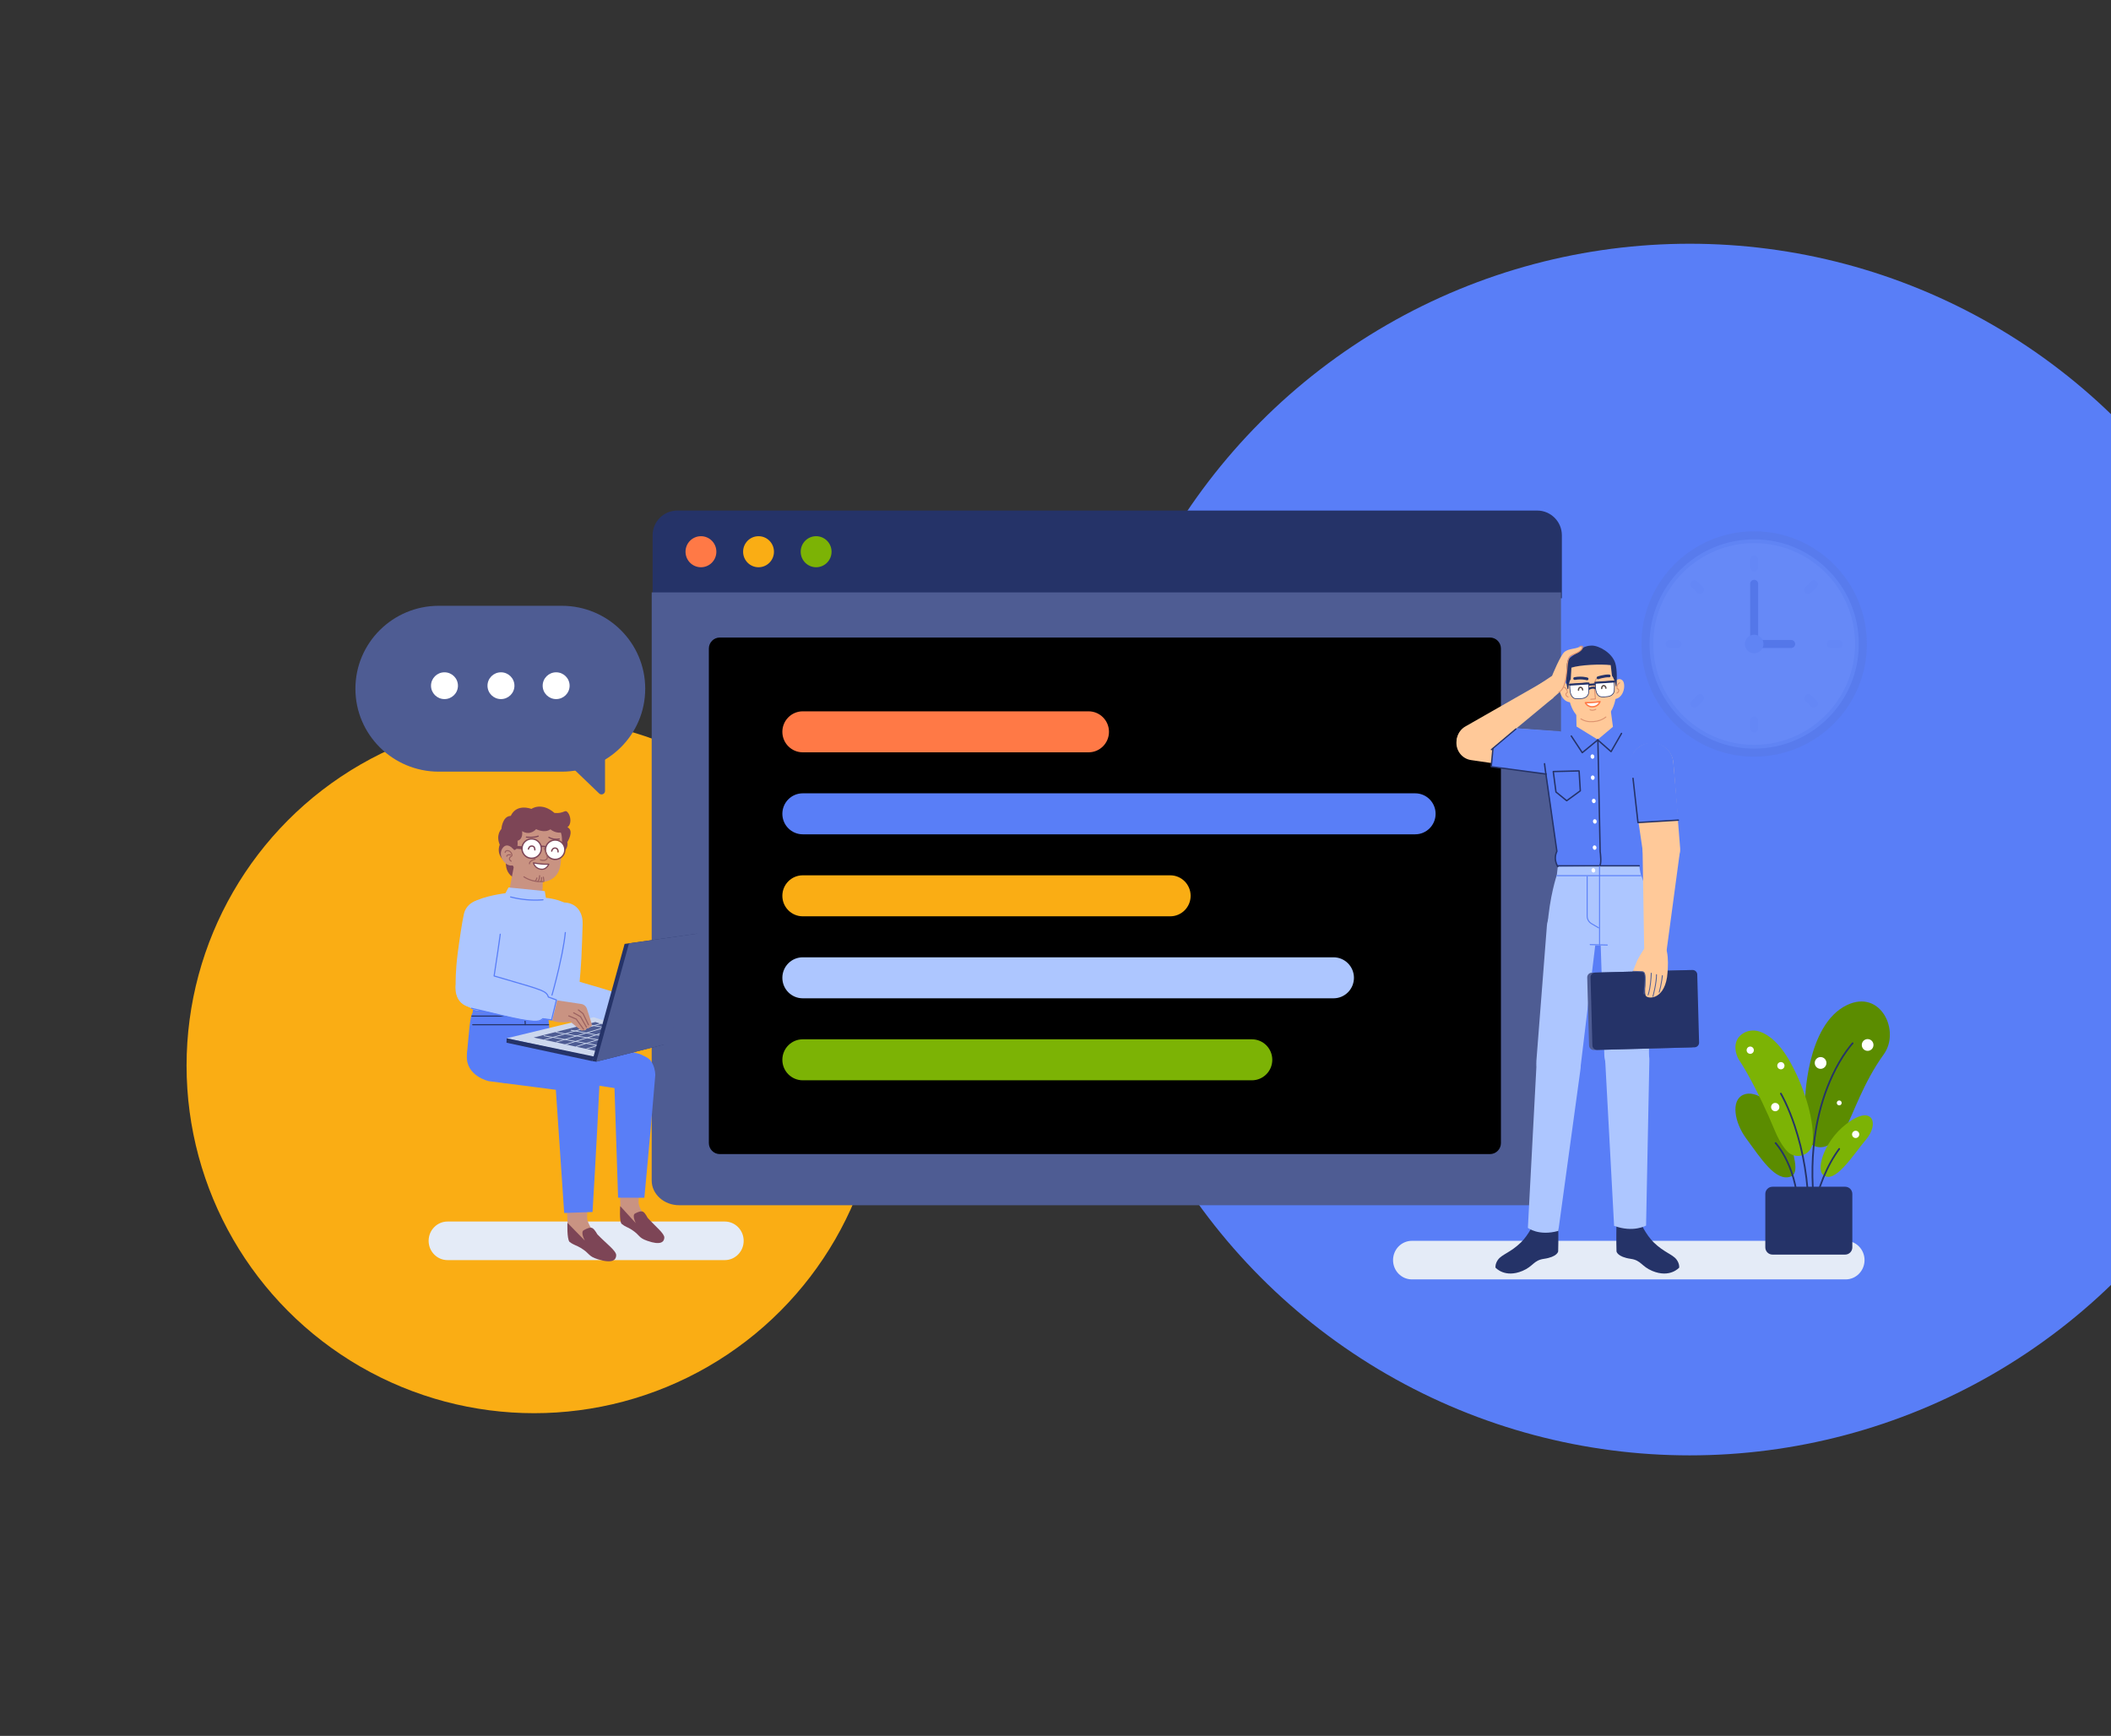 <svg width="985" height="810" viewBox="0 0 985 810" fill="none" xmlns="http://www.w3.org/2000/svg">
<rect x="0" y="0" width="985" height="810" fill="#333333" stroke="none"/>
<circle cx="788.424" cy="396.424" r="282.693" fill="#597EF7"/>
<circle cx="249.243" cy="497.243" r="162.19" fill="#FAAD14"/>
<path d="M338.18 570H208.82C203.949 570 200 574.029 200 579C200 583.971 203.949 588 208.82 588H338.18C343.051 588 347 583.971 347 579C347 574.029 343.051 570 338.18 570Z" fill="#E4EBF7"/>
<path d="M861.2 579H658.8C653.94 579 650 583.029 650 588C650 592.971 653.94 597 658.8 597H861.2C866.06 597 870 592.971 870 588C870 583.029 866.06 579 861.2 579Z" fill="#E4EBF7"/>
<path fill-rule="evenodd" clip-rule="evenodd" d="M728.771 279.157H304.512V249.775C304.512 243.402 309.679 238.234 316.052 238.234H717.232C723.605 238.234 728.771 243.402 728.771 249.775V279.157Z" fill="#253368"/>
<path fill-rule="evenodd" clip-rule="evenodd" d="M334.262 257.448C334.262 261.448 331.039 264.691 327.064 264.691C323.09 264.691 319.868 261.448 319.868 257.448C319.868 253.448 323.09 250.205 327.064 250.205C331.039 250.205 334.262 253.448 334.262 257.448Z" fill="#FF7946"/>
<path fill-rule="evenodd" clip-rule="evenodd" d="M361.133 257.448C361.133 261.448 357.911 264.691 353.936 264.691C349.961 264.691 346.739 261.448 346.739 257.448C346.739 253.448 349.961 250.205 353.936 250.205C357.911 250.205 361.133 253.448 361.133 257.448Z" fill="#FAAD14"/>
<path fill-rule="evenodd" clip-rule="evenodd" d="M388.004 257.448C388.004 261.448 384.782 264.691 380.807 264.691C376.833 264.691 373.611 261.448 373.611 257.448C373.611 253.448 376.833 250.205 380.807 250.205C384.782 250.205 388.004 253.448 388.004 257.448Z" fill="#7CB305"/>
<path fill-rule="evenodd" clip-rule="evenodd" d="M316.937 562.394C309.84 562.394 304.086 557.234 304.086 550.869V276.444H728.367V550.869C728.367 557.234 722.613 562.394 715.516 562.394H316.937Z" fill="#4E5C93"/>
<path d="M695.217 297.487H335.878C333.049 297.487 330.757 299.789 330.757 302.629V533.389C330.757 536.229 333.049 538.531 335.878 538.531H695.217C698.046 538.531 700.338 536.229 700.338 533.389V302.629C700.338 299.789 698.046 297.487 695.217 297.487Z" fill="black"/>
<path d="M507.927 331.922H374.573C369.312 331.922 365.048 336.204 365.048 341.487C365.048 346.77 369.312 351.052 374.573 351.052H507.927C513.188 351.052 517.453 346.77 517.453 341.487C517.453 336.204 513.188 331.922 507.927 331.922Z" fill="#FF7946"/>
<path d="M622.231 446.705H374.573C369.312 446.705 365.048 450.987 365.048 456.27C365.048 461.553 369.312 465.835 374.573 465.835H622.231C627.491 465.835 631.756 461.553 631.756 456.27C631.756 450.987 627.491 446.705 622.231 446.705Z" fill="#ADC6FF"/>
<path d="M584.13 484.966H374.573C369.312 484.966 365.048 489.248 365.048 494.531C365.048 499.814 369.312 504.096 374.573 504.096H584.13C589.39 504.096 593.655 499.814 593.655 494.531C593.655 489.248 589.39 484.966 584.13 484.966Z" fill="#7CB305"/>
<path d="M546.028 408.444H374.573C369.312 408.444 365.048 412.726 365.048 418.009C365.048 423.292 369.312 427.574 374.573 427.574H546.028C551.289 427.574 555.554 423.292 555.554 418.009C555.554 412.726 551.289 408.444 546.028 408.444Z" fill="#FAAD14"/>
<path d="M660.332 370.183H374.573C369.312 370.183 365.048 374.465 365.048 379.748C365.048 385.031 369.312 389.313 374.573 389.313H660.332C665.593 389.313 669.857 385.031 669.857 379.748C669.857 374.465 665.593 370.183 660.332 370.183Z" fill="#597EF7"/>
<path d="M204.761 282.676H262.135C283.632 282.676 301.06 300.002 301.06 321.376C301.06 342.749 283.632 360.076 262.135 360.076H204.761C183.263 360.076 165.836 342.749 165.836 321.376C165.836 300.002 183.263 282.676 204.761 282.676Z" fill="#4E5C93"/>
<path fill-rule="evenodd" clip-rule="evenodd" d="M282.307 348.819V369.078C282.307 369.969 281.581 370.691 280.685 370.691C280.265 370.691 279.861 370.529 279.559 370.239L264.584 355.874L282.307 348.819Z" fill="#4E5C93"/>
<path d="M259.499 326.213C256.028 326.213 253.214 323.416 253.214 319.965C253.214 316.514 256.028 313.716 259.499 313.716C262.97 313.716 265.784 316.514 265.784 319.965C265.784 323.416 262.97 326.213 259.499 326.213Z" fill="white"/>
<path d="M233.752 326.213C230.281 326.213 227.467 323.416 227.467 319.965C227.467 316.514 230.281 313.716 233.752 313.716C237.223 313.716 240.037 316.514 240.037 319.965C240.037 323.416 237.223 326.213 233.752 326.213Z" fill="white"/>
<path d="M207.396 326.213C203.925 326.213 201.112 323.416 201.112 319.965C201.112 316.514 203.925 313.716 207.396 313.716C210.867 313.716 213.681 316.514 213.681 319.965C213.681 323.416 210.867 326.213 207.396 326.213Z" fill="white"/>
<path fill-rule="evenodd" clip-rule="evenodd" d="M269.982 462.473C269.982 462.473 269.4 472.135 260.559 471.452C251.544 470.757 252.514 461.004 252.514 461.004C252.514 461.004 252.075 454.943 252.704 446.791C253.195 440.421 253.95 432.102 254.653 428.057C255.411 423.69 259.435 420.809 263.575 421.129C269.869 421.614 272.004 426.685 271.865 431.091C271.729 435.377 271.526 442.428 271.271 447.147C270.783 456.223 269.982 462.473 269.982 462.473Z" fill="#ADC6FF"/>
<path fill-rule="evenodd" clip-rule="evenodd" d="M289.719 474.257C290.783 478.23 299.632 476.881 299.632 476.881L303.969 480.412C304.657 480.887 304.951 480.424 305.325 480.509C306.332 480.738 306.574 479.681 306.574 479.681C306.959 479.594 307.457 479.988 307.827 479.065C307.827 479.065 308.544 479.174 308.789 478.33C308.881 478.016 307.496 473.761 306.67 471.272C306.306 470.179 305.36 469.384 304.222 469.213L293.631 467.618C293.631 467.618 288.288 468.913 289.719 474.257Z" fill="#C99382"/>
<path d="M298.982 474.108C298.861 474.056 298.721 474.113 298.669 474.234C298.623 474.341 298.663 474.464 298.757 474.526L298.795 474.546L301.923 475.881L305.046 480.182C305.115 480.276 305.24 480.305 305.342 480.256L305.379 480.234C305.473 480.166 305.503 480.04 305.454 479.939L305.432 479.902L302.27 475.549C302.253 475.525 302.232 475.505 302.208 475.49L302.171 475.469L298.982 474.108Z" fill="#9B6160"/>
<path d="M301.109 472.796C300.994 472.731 300.849 472.772 300.784 472.886C300.727 472.988 300.753 473.114 300.839 473.187L300.875 473.211L303.746 474.829L306.292 479.281C306.35 479.382 306.472 479.425 306.578 479.387L306.617 479.369C306.719 479.311 306.761 479.19 306.724 479.083L306.706 479.044L304.127 474.536C304.113 474.511 304.095 474.489 304.073 474.47L304.038 474.446L301.109 472.796Z" fill="#9B6160"/>
<path d="M303.169 471.583C303.066 471.501 302.916 471.519 302.835 471.622C302.762 471.714 302.768 471.842 302.843 471.927L302.874 471.957L304.808 473.486L307.13 478.264C307.181 478.369 307.299 478.42 307.408 478.389L307.448 478.374C307.554 478.323 307.604 478.204 307.574 478.096L307.558 478.056L305.212 473.229C305.201 473.207 305.188 473.188 305.172 473.17L305.145 473.146L303.169 471.583Z" fill="#9B6160"/>
<path fill-rule="evenodd" clip-rule="evenodd" d="M261.635 455.73C261.635 455.73 252.725 453.856 250.916 461.25C249.05 468.877 257.514 471.07 257.514 471.07C257.514 471.07 263.508 472.467 270.888 474.221C275.393 475.291 280.392 476.374 284.134 476.639C288.186 476.927 289.103 474.855 290.007 471.157C291.081 466.766 291.079 464.842 287.328 463.337C283.752 461.902 278.725 460.61 274.873 459.432C267.531 457.187 261.635 455.73 261.635 455.73Z" fill="#ADC6FF"/>
<path fill-rule="evenodd" clip-rule="evenodd" d="M291.874 476.04L293.966 467.49L288.34 465.46L285.946 475.242L291.874 476.04Z" fill="#ADC6FF"/>
<path fill-rule="evenodd" clip-rule="evenodd" d="M298.038 491.685C280.341 487.088 262.001 482.516 247.328 479.213C247.328 479.213 236.255 478.609 235.669 488.716C235.096 498.622 247.058 501.565 247.058 501.565L295.114 509.034C295.114 509.034 302.954 510.164 304.264 501.465C305.458 493.53 298.038 491.685 298.038 491.685Z" fill="#597EF7"/>
<path fill-rule="evenodd" clip-rule="evenodd" d="M294.92 538.508C291.778 537.878 288.87 540.34 288.981 543.542C289.109 547.227 289.256 552.205 289.342 557.568C289.431 563.087 289.515 567.661 289.91 568.242C291.65 570.801 295.127 571.753 298.7 574.289C301.528 576.296 302.016 577.249 305.62 577.924C310.728 578.881 308.347 576.714 302.675 569.86C297.622 563.754 297.962 560.89 297.962 560.89L298.902 543.646C299.036 541.182 297.34 538.993 294.92 538.508Z" fill="#C99382"/>
<path fill-rule="evenodd" clip-rule="evenodd" d="M302.162 568.239C305.853 572.341 310.082 575.583 309.98 577.531C309.877 579.479 308.341 581.238 301.987 578.984C297.639 577.44 298.883 576.507 294.733 573.807C292.66 572.458 291.904 572.603 289.993 571.034C288.898 569.625 289.391 562.784 289.391 562.784L296.665 570.754C296.665 570.754 294.774 567.042 296.328 566.238C297.881 565.433 299.312 564.885 300.229 565.545C301.145 566.205 302.162 568.239 302.162 568.239Z" fill="#7D4556"/>
<path fill-rule="evenodd" clip-rule="evenodd" d="M305.763 501.6C303.378 530.558 300.662 558.892 300.662 558.892L288.403 558.883L286.488 500.558C286.488 500.558 287.563 493.866 297.033 492.647C305.742 491.527 305.763 501.6 305.763 501.6Z" fill="#597EF7"/>
<path fill-rule="evenodd" clip-rule="evenodd" d="M217.837 492.306C218.94 480.626 219.233 474.62 220.542 472.426C248.694 473.231 255.706 472.86 255.706 472.86C255.706 472.86 255.993 476.992 257.29 489.711C257.29 489.711 248.623 505.504 237.439 505.504C227.355 505.504 217.837 492.306 217.837 492.306Z" fill="#597EF7"/>
<path fill-rule="evenodd" clip-rule="evenodd" d="M220.542 472.426L221.075 467.129L255.546 467.542L255.707 472.848C255.707 472.848 237.463 473.551 220.542 472.426Z" fill="#597EF7"/>
<path fill-rule="evenodd" clip-rule="evenodd" d="M236.04 402.298C236.04 402.298 231.252 399.364 233.169 394.151C231.227 389.492 233.956 386.813 233.956 386.813C233.956 386.813 234.352 380.846 238.325 380.708C241.124 374.708 247.968 377.46 247.968 377.46C247.968 377.46 252.606 374.046 258.729 379.35C263.381 379.752 263.515 377.439 264.932 379.124C266.349 380.808 266.829 384.61 264.757 385.993C268.129 387.651 264.713 392.97 264.713 392.97C264.713 392.97 265.681 396.198 261.586 398.383C257.491 400.568 255.599 408.03 248.873 410.069C242.401 412.031 235.764 409.657 236.04 402.298Z" fill="#7D4556"/>
<path fill-rule="evenodd" clip-rule="evenodd" d="M237.992 413.627L239.938 403.415L253.496 405.818L253.162 414.827C253.014 418.849 249.578 421.957 245.561 421.702C245.484 421.698 245.408 421.693 245.331 421.688C241.223 421.429 237.492 417.712 237.992 413.627Z" fill="#C99382"/>
<path fill-rule="evenodd" clip-rule="evenodd" d="M243.592 387.826C243.592 387.826 244.326 391.49 241.493 392.326C241.896 397.043 239.863 396.597 239.863 396.597C239.863 396.597 236.67 392.366 234.366 395.972C232.176 399.397 235.777 404.562 239.208 403.832C244.745 413.044 256.122 413.696 259.994 407.789C262.346 404.199 261.602 398.907 261.935 396.432C262.753 390.351 261.661 388.487 261.661 388.487C261.661 388.487 259.322 388.942 256.809 386.987C254.037 388.966 250.154 386.892 250.154 386.892C250.154 386.892 247.468 390.201 243.592 387.826Z" fill="#C99382"/>
<path d="M237.263 396.724C236.48 396.556 235.941 396.751 235.644 397.19C235.511 397.387 235.456 397.582 235.444 397.725C235.431 397.868 235.537 397.993 235.68 398.006C235.822 398.018 235.948 397.912 235.96 397.77C235.966 397.707 235.998 397.593 236.074 397.481C236.248 397.223 236.572 397.106 237.155 397.231C237.705 397.348 238.161 397.773 238.425 398.34C238.535 398.578 238.598 398.818 238.605 399.007C238.611 399.146 238.586 399.217 238.581 399.22C238.047 399.513 237.629 399.936 237.49 400.404C237.312 401.004 237.6 401.59 238.357 402.078C238.477 402.155 238.638 402.121 238.715 402C238.793 401.88 238.758 401.72 238.638 401.642C238.06 401.269 237.882 400.907 237.987 400.551C238.081 400.236 238.405 399.908 238.831 399.674C239.692 399.203 238.68 397.026 237.263 396.724Z" fill="#9B6160"/>
<path d="M238.027 398.629C237.788 398.6 237.54 398.592 237.304 398.615C236.661 398.68 236.229 398.979 236.231 399.579C236.232 399.722 236.348 399.837 236.492 399.837C236.635 399.836 236.75 399.72 236.75 399.576C236.749 399.309 236.946 399.172 237.355 399.131C237.549 399.112 237.76 399.119 237.965 399.144L238.059 399.157C238.085 399.161 238.106 399.164 238.119 399.167C238.26 399.194 238.396 399.102 238.423 398.962C238.45 398.821 238.358 398.685 238.218 398.658L238.12 398.642C238.093 398.638 238.062 398.634 238.027 398.629Z" fill="#9B6160"/>
<path fill-rule="evenodd" clip-rule="evenodd" d="M252.582 396.365C252.366 398.854 250.175 400.698 247.685 400.483C245.196 400.268 243.353 398.076 243.568 395.587C243.782 393.098 245.975 391.254 248.464 391.469C250.954 391.684 252.797 393.876 252.582 396.365Z" fill="white"/>
<path d="M248.491 391.151C251.156 391.381 253.13 393.728 252.9 396.393C252.669 399.057 250.323 401.03 247.658 400.801C244.994 400.571 243.02 398.224 243.251 395.559C243.476 392.939 245.751 390.986 248.361 391.142L248.491 391.151ZM243.886 395.614C243.686 397.928 245.399 399.966 247.713 400.166C250.027 400.365 252.064 398.652 252.264 396.338C252.464 394.024 250.751 391.986 248.437 391.786C246.123 391.586 244.085 393.3 243.886 395.614Z" fill="#7D4556"/>
<path fill-rule="evenodd" clip-rule="evenodd" d="M263.549 396.887C263.334 399.377 261.143 401.22 258.653 401.005C256.164 400.79 254.32 398.598 254.535 396.109C254.75 393.62 256.942 391.776 259.431 391.991C261.921 392.206 263.764 394.398 263.549 396.887Z" fill="white"/>
<path d="M259.459 391.673C262.124 391.904 264.097 394.25 263.867 396.915C263.636 399.58 261.29 401.552 258.625 401.323C255.961 401.093 253.987 398.746 254.218 396.081C254.444 393.461 256.718 391.508 259.328 391.664L259.459 391.673ZM254.853 396.136C254.652 398.45 256.366 400.488 258.68 400.688C260.994 400.887 263.031 399.174 263.232 396.86C263.432 394.546 261.718 392.508 259.404 392.309C257.09 392.109 255.052 393.823 254.853 396.136Z" fill="#7D4556"/>
<path d="M253.694 395.626C253.57 395.697 253.526 395.855 253.597 395.98L253.662 396.098C253.715 396.195 253.774 396.305 253.838 396.427C254.02 396.777 254.202 397.148 254.371 397.527C254.524 397.868 254.659 398.198 254.772 398.511C255.153 399.565 255.241 400.327 255.002 400.602C254.734 400.911 254.383 401.094 253.964 401.169C253.536 401.246 253.07 401.208 252.616 401.097C252.445 401.055 252.318 401.014 252.252 400.988C252.118 400.936 251.968 401.002 251.916 401.135C251.864 401.269 251.93 401.419 252.063 401.471L252.152 401.503C252.238 401.532 252.353 401.567 252.492 401.601C253.011 401.728 253.547 401.771 254.056 401.68C254.586 401.584 255.043 401.346 255.393 400.942C255.809 400.464 255.706 399.569 255.26 398.335C255.142 398.009 255.002 397.667 254.844 397.315C254.67 396.926 254.484 396.546 254.298 396.188L254.174 395.954L254.048 395.724C253.977 395.599 253.819 395.556 253.694 395.626Z" fill="#9B6160"/>
<path fill-rule="evenodd" clip-rule="evenodd" d="M248.916 402.63C248.916 402.63 253.045 403.467 256.065 403.248C256.065 403.248 254.973 406.155 252.025 405.54C249.407 404.994 248.916 402.63 248.916 402.63Z" fill="white"/>
<path d="M248.97 402.363L249.512 402.464C249.942 402.54 250.417 402.617 250.922 402.688C252.002 402.84 253.066 402.947 254.059 402.991C254.785 403.023 255.451 403.019 256.045 402.976C256.243 402.962 256.39 403.158 256.32 403.344L256.285 403.43C256.249 403.513 256.197 403.621 256.128 403.749C255.969 404.044 255.77 404.339 255.53 404.615C254.653 405.623 253.468 406.119 251.969 405.807C250.891 405.582 250.067 405.052 249.47 404.312C249.186 403.96 248.972 403.583 248.818 403.205C248.725 402.977 248.672 402.796 248.649 402.686C248.609 402.494 248.778 402.325 248.97 402.363ZM249.417 403.001L249.316 402.982L249.323 403C249.457 403.33 249.645 403.661 249.894 403.97C250.415 404.615 251.13 405.075 252.081 405.273C253.37 405.542 254.363 405.126 255.119 404.258L255.242 404.109C255.361 403.959 255.466 403.804 255.56 403.647L255.618 403.545L255.609 403.545C255.12 403.564 254.594 403.56 254.035 403.535C253.022 403.491 251.942 403.381 250.846 403.227C250.335 403.155 249.854 403.078 249.417 403.001Z" fill="#7D4556"/>
<path d="M256.245 390.503C256.114 390.427 255.948 390.472 255.872 390.602C255.797 390.732 255.841 390.899 255.971 390.974C257.369 391.785 259.154 392.114 261.025 391.769C261.173 391.742 261.271 391.6 261.243 391.452C261.216 391.304 261.074 391.206 260.926 391.233C259.186 391.554 257.532 391.25 256.245 390.503Z" fill="#7D4556"/>
<path d="M253.96 394.648C253.447 394.582 252.906 394.582 252.397 394.623L252.201 394.641L252.116 394.651L252.2 395.283L252.381 395.264C252.402 395.262 252.425 395.26 252.448 395.258C252.916 395.221 253.416 395.22 253.878 395.28C254.155 395.316 254.402 395.373 254.611 395.451L254.713 395.491L254.966 394.906C254.676 394.781 254.338 394.697 253.96 394.648Z" fill="#7D4556"/>
<path d="M259.134 395.417C258.358 395.35 257.79 395.687 257.43 396.271C257.24 396.579 257.144 396.883 257.109 397.098C257.08 397.272 257.198 397.436 257.372 397.464C257.545 397.493 257.709 397.375 257.738 397.201L257.748 397.15C257.756 397.117 257.768 397.074 257.784 397.023C257.829 396.88 257.891 396.737 257.972 396.606C258.214 396.214 258.562 396.007 259.079 396.052C259.551 396.093 259.822 396.332 259.968 396.735C260.046 396.951 260.077 397.181 260.077 397.381L260.074 397.498C260.059 397.674 260.188 397.828 260.364 397.843C260.525 397.857 260.668 397.749 260.702 397.596L260.71 397.539C260.71 397.533 260.711 397.525 260.712 397.507C260.726 397.212 260.692 396.862 260.567 396.518C260.342 395.895 259.871 395.48 259.134 395.417Z" fill="#7D4556"/>
<path d="M248.291 394.48C247.515 394.413 246.948 394.751 246.587 395.335C246.397 395.643 246.301 395.946 246.266 396.162C246.237 396.335 246.355 396.499 246.528 396.528C246.686 396.554 246.836 396.459 246.884 396.311L246.914 396.177C246.921 396.151 246.93 396.121 246.941 396.087C246.986 395.944 247.048 395.801 247.129 395.67C247.371 395.278 247.719 395.071 248.236 395.116C248.708 395.156 248.979 395.396 249.125 395.799C249.203 396.015 249.234 396.245 249.235 396.444L249.231 396.562C249.216 396.737 249.346 396.892 249.522 396.907C249.682 396.921 249.826 396.813 249.86 396.66L249.868 396.591L249.869 396.571C249.883 396.276 249.849 395.926 249.725 395.582C249.499 394.959 249.029 394.544 248.291 394.48Z" fill="#7D4556"/>
<path d="M243.568 395.587L239.114 395.202" stroke="#7D4556" stroke-width="1.383"/>
<path d="M251.379 390.059C251.322 389.92 251.164 389.852 251.024 389.909C250.525 390.11 249.934 390.252 249.269 390.339C248.262 390.472 247.182 390.472 246.171 390.392L245.962 390.374L245.638 390.34C245.489 390.32 245.352 390.426 245.332 390.575C245.313 390.724 245.418 390.861 245.567 390.88L245.719 390.898L245.911 390.917C245.98 390.923 246.052 390.929 246.128 390.935C247.174 391.018 248.29 391.017 249.34 390.879C250.047 390.786 250.682 390.634 251.228 390.414C251.367 390.358 251.435 390.199 251.379 390.059Z" fill="#7D4556"/>
<path d="M251.802 408.351C251.659 408.345 251.538 408.455 251.531 408.599L251.522 408.733C251.517 408.807 251.509 408.899 251.498 409.004C251.465 409.31 251.417 409.615 251.352 409.899C251.217 410.489 251.022 410.892 250.808 411.01C250.683 411.078 250.636 411.236 250.705 411.362C250.774 411.487 250.932 411.533 251.057 411.464C251.445 411.252 251.691 410.742 251.857 410.015C251.928 409.709 251.978 409.384 252.013 409.059L252.034 408.843L252.049 408.622C252.056 408.479 251.945 408.358 251.802 408.351Z" fill="#9B6160"/>
<path d="M252.706 409.24C252.563 409.239 252.446 409.354 252.444 409.497L252.438 409.707C252.436 409.752 252.434 409.802 252.431 409.857C252.415 410.128 252.389 410.399 252.351 410.651C252.313 410.9 252.265 411.115 252.207 411.284C252.16 411.419 252.232 411.567 252.368 411.614C252.503 411.66 252.65 411.588 252.697 411.453C252.767 411.25 252.821 411.006 252.864 410.729C252.905 410.46 252.932 410.173 252.948 409.886L252.959 409.659C252.961 409.594 252.962 409.541 252.963 409.502C252.964 409.359 252.849 409.242 252.706 409.24Z" fill="#9B6160"/>
<path d="M250.604 409.424C250.467 409.382 250.322 409.459 250.28 409.596L250.259 409.663C250.245 409.704 250.227 409.756 250.205 409.816C250.143 409.983 250.074 410.151 249.999 410.305C249.859 410.593 249.715 410.798 249.601 410.876L249.568 410.896C249.439 410.959 249.386 411.114 249.449 411.243C249.512 411.372 249.667 411.425 249.796 411.362C250.051 411.237 250.264 410.947 250.465 410.532C250.549 410.36 250.625 410.177 250.692 409.994L250.751 409.825C250.761 409.794 250.77 409.768 250.776 409.748C250.818 409.611 250.741 409.466 250.604 409.424Z" fill="#9B6160"/>
<path d="M253.493 409.044C253.366 409.063 253.273 409.172 253.271 409.296L253.274 409.338L253.5 410.889C253.521 411.03 253.652 411.128 253.794 411.108C253.922 411.089 254.014 410.981 254.016 410.856L254.013 410.814L253.787 409.264C253.769 409.136 253.66 409.044 253.535 409.042L253.493 409.044Z" fill="#9B6160"/>
<path d="M244.593 408.93C244.474 408.851 244.313 408.885 244.235 409.004C244.156 409.124 244.189 409.285 244.309 409.363C244.713 409.628 245.129 409.868 245.556 410.085C248.16 411.408 250.878 411.783 253.213 411.623L253.431 411.607C253.629 411.59 253.77 411.574 253.846 411.562C253.988 411.541 254.085 411.409 254.064 411.267C254.042 411.125 253.91 411.028 253.769 411.049L253.65 411.065C253.599 411.07 253.537 411.077 253.464 411.083L253.388 411.09C251.092 411.281 248.377 410.937 245.791 409.623C245.38 409.414 244.981 409.183 244.593 408.93Z" fill="#9B6160"/>
<path d="M249.914 400.821C249.874 400.684 249.73 400.605 249.592 400.646L249.473 400.684C249.381 400.714 249.278 400.75 249.168 400.791C248.853 400.909 248.537 401.047 248.242 401.205C247.252 401.734 246.684 402.36 246.821 403.118C246.847 403.259 246.982 403.352 247.123 403.327C247.264 403.301 247.357 403.166 247.332 403.025C247.248 402.567 247.677 402.095 248.486 401.663C248.76 401.517 249.055 401.387 249.35 401.277L249.491 401.225C249.6 401.187 249.685 401.159 249.739 401.143C249.876 401.103 249.955 400.959 249.914 400.821Z" fill="#9B6160"/>
<path fill-rule="evenodd" clip-rule="evenodd" d="M237.284 414.111L235.836 416.798C235.836 416.798 225.791 418.003 220.886 420.958C216.45 423.629 217.009 451.832 217.692 461.324C215.302 472.468 224.218 471.569 224.218 471.569L256.038 474.194C256.038 474.194 260.695 471.549 258.379 463.696C258.973 457.31 269.342 426.684 265.337 422.678C262.222 419.564 254.704 418.955 254.704 418.955L254.2 415.832C254.2 415.832 249.374 415.281 237.284 414.111Z" fill="#ADC6FF"/>
<path d="M263.805 434.873C263.66 434.859 263.53 434.966 263.516 435.112C263.242 437.925 262.708 441.283 261.957 445.072C261.533 447.206 261.047 449.444 260.511 451.752C259.878 454.476 259.204 457.175 258.526 459.75L258.127 461.25C258.013 461.672 257.904 462.075 257.799 462.458L257.526 463.446L257.295 464.265C257.255 464.406 257.336 464.552 257.477 464.593C257.618 464.633 257.765 464.552 257.805 464.411L258.082 463.426L258.311 462.598C258.468 462.023 258.636 461.402 258.812 460.74C259.567 457.905 260.323 454.905 261.027 451.872C261.565 449.558 262.052 447.315 262.477 445.175L262.647 444.305C263.313 440.855 263.789 437.778 264.044 435.163C264.058 435.017 263.951 434.888 263.805 434.873Z" fill="#597EF7"/>
<path d="M238.312 418.282C238.17 418.245 238.025 418.329 237.988 418.471C237.95 418.613 238.035 418.758 238.176 418.795C243.144 420.104 248.02 420.439 252.126 420.216L252.467 420.197C252.677 420.183 252.867 420.17 253.035 420.156L253.372 420.125C253.384 420.123 253.394 420.122 253.402 420.121C253.548 420.105 253.653 419.974 253.636 419.828C253.62 419.683 253.488 419.578 253.343 419.594L253.111 419.617L252.728 419.648C252.635 419.654 252.537 419.661 252.434 419.667C248.31 419.924 243.355 419.611 238.312 418.282Z" fill="#597EF7"/>
<path fill-rule="evenodd" clip-rule="evenodd" d="M269.836 544.169C266.422 543.605 263.373 546.369 263.611 549.822C263.884 553.794 264.225 559.162 264.514 564.948C264.812 570.902 265.071 575.836 265.519 576.449C267.49 579.147 271.28 580.048 275.23 582.654C278.355 584.717 278.917 585.728 282.832 586.324C288.381 587.17 285.731 584.919 279.357 577.728C273.68 571.322 273.941 568.218 273.941 568.218L274.323 549.57C274.377 546.905 272.467 544.604 269.836 544.169Z" fill="#C99382"/>
<path fill-rule="evenodd" clip-rule="evenodd" d="M278.745 575.997C282.879 580.289 287.563 583.633 287.523 585.74C287.484 587.847 285.89 589.801 278.949 587.601C274.199 586.094 275.507 585.042 270.929 582.279C268.643 580.899 267.832 581.084 265.712 579.459C264.477 577.98 264.758 570.577 264.758 570.577L272.902 578.913C272.902 578.913 270.724 574.976 272.373 574.051C274.02 573.125 275.545 572.481 276.558 573.159C277.572 573.838 278.745 575.997 278.745 575.997Z" fill="#7D4556"/>
<path fill-rule="evenodd" clip-rule="evenodd" d="M279.837 503.524C278.35 534.87 276.482 565.555 276.482 565.555L263.25 566.007L258.993 503.122C258.993 503.122 259.776 493.725 270.078 494.188C279.373 494.605 279.837 503.524 279.837 503.524Z" fill="#597EF7"/>
<path fill-rule="evenodd" clip-rule="evenodd" d="M274.283 493.258C259.976 487.953 241.705 484.096 228.469 481.405C228.469 481.405 218.54 482.729 217.868 492.487C217.211 502.052 227.999 504.486 227.999 504.486L271.394 510.073C271.394 510.073 278.475 510.898 279.782 502.473C280.974 494.788 274.283 493.258 274.283 493.258Z" fill="#597EF7"/>
<path d="M220.173 473.877C220.03 473.877 219.913 473.993 219.913 474.137C219.913 474.265 220.007 474.372 220.131 474.392L220.173 474.396H255.474C255.617 474.396 255.733 474.28 255.733 474.137C255.733 474.008 255.639 473.901 255.516 473.881L255.474 473.877H220.173Z" fill="#253368"/>
<path d="M220.563 477.901C220.42 477.901 220.303 478.017 220.303 478.16C220.303 478.289 220.397 478.396 220.521 478.416L220.563 478.419H255.993C256.136 478.419 256.252 478.303 256.252 478.16C256.252 478.031 256.158 477.924 256.035 477.904L255.993 477.901H220.563Z" fill="#253368"/>
<path d="M244.884 473.813C244.755 473.819 244.653 473.918 244.639 474.042L244.637 474.084L244.832 478.172C244.839 478.315 244.96 478.426 245.103 478.419C245.232 478.413 245.335 478.314 245.349 478.19L245.35 478.148L245.155 474.059C245.148 473.916 245.027 473.806 244.884 473.813Z" fill="#253368"/>
<path fill-rule="evenodd" clip-rule="evenodd" d="M276.306 493.13L236.421 484.48L276.989 474.668L309.652 485.133L276.306 493.13Z" fill="#CCD7EE"/>
<path fill-rule="evenodd" clip-rule="evenodd" d="M277.982 490.41L249.015 484.128L277.792 476.908L302.2 484.602L277.982 490.41Z" fill="#4E5C93"/>
<path fill-rule="evenodd" clip-rule="evenodd" d="M236.328 486.558L236.412 484.493L277.137 492.99L276.317 495.154L236.328 486.558Z" fill="#253368"/>
<path d="M283.052 478.946L259.572 486.077C259.481 486.104 259.429 486.201 259.457 486.292C259.481 486.372 259.558 486.422 259.638 486.414L259.673 486.407L283.153 479.277C283.244 479.249 283.296 479.153 283.268 479.061C283.244 478.981 283.167 478.932 283.087 478.939L283.052 478.946Z" fill="#CCD7EE"/>
<path d="M280.073 477.547L253.845 485.035C253.753 485.061 253.7 485.156 253.726 485.248C253.749 485.329 253.825 485.379 253.906 485.373L253.94 485.367L280.168 477.88C280.26 477.854 280.313 477.758 280.287 477.666C280.264 477.586 280.188 477.535 280.107 477.541L280.073 477.547Z" fill="#CCD7EE"/>
<path d="M283.279 481.06L263.544 487.354C263.453 487.383 263.403 487.48 263.432 487.571C263.457 487.651 263.535 487.699 263.615 487.69L263.649 487.683L283.385 481.389C283.475 481.36 283.526 481.263 283.497 481.172C283.471 481.092 283.394 481.044 283.314 481.053L283.279 481.06Z" fill="#CCD7EE"/>
<path d="M288.542 481.888L268.807 488.181C268.716 488.21 268.665 488.308 268.694 488.399C268.72 488.478 268.797 488.527 268.877 488.518L268.912 488.511L288.647 482.217C288.738 482.188 288.788 482.091 288.759 482C288.734 481.92 288.656 481.872 288.576 481.88L288.542 481.888Z" fill="#CCD7EE"/>
<path d="M293.383 482.996L273.647 489.29C273.556 489.319 273.506 489.416 273.535 489.507C273.56 489.587 273.638 489.635 273.718 489.627L273.752 489.62L293.488 483.326C293.579 483.297 293.629 483.199 293.6 483.108C293.574 483.029 293.497 482.981 293.417 482.989L293.383 482.996Z" fill="#CCD7EE"/>
<path d="M253.867 483.132C253.773 483.115 253.683 483.177 253.666 483.271C253.652 483.353 253.697 483.432 253.772 483.462L253.806 483.472L278.644 487.974C278.738 487.991 278.828 487.929 278.845 487.835C278.86 487.753 278.814 487.674 278.739 487.644L278.705 487.634L253.867 483.132Z" fill="#CCD7EE"/>
<path d="M259.526 481.49C259.432 481.473 259.342 481.535 259.325 481.629C259.31 481.711 259.356 481.79 259.431 481.82L259.465 481.83L284.303 486.332C284.397 486.349 284.487 486.287 284.504 486.193C284.519 486.111 284.473 486.032 284.399 486.002L284.365 485.992L259.526 481.49Z" fill="#CCD7EE"/>
<path d="M266.478 480.574C266.384 480.557 266.294 480.619 266.277 480.713C266.262 480.795 266.308 480.875 266.383 480.905L266.416 480.914L291.255 485.417C291.348 485.434 291.438 485.371 291.455 485.277C291.47 485.195 291.424 485.116 291.35 485.086L291.316 485.076L266.478 480.574Z" fill="#CCD7EE"/>
<path d="M271.325 477.376C271.231 477.359 271.141 477.421 271.124 477.515C271.11 477.597 271.155 477.677 271.23 477.706L271.264 477.716L296.102 482.219C296.196 482.236 296.286 482.173 296.303 482.079C296.318 481.997 296.272 481.918 296.198 481.888L296.164 481.878L271.325 477.376Z" fill="#CCD7EE"/>
<path fill-rule="evenodd" clip-rule="evenodd" d="M276.349 495.157L278.149 495.417L309.731 487.425L325.243 435.679L291.442 440.458L276.349 495.157Z" fill="#253368"/>
<path fill-rule="evenodd" clip-rule="evenodd" d="M278.213 495.423L311.517 487.011C311.821 486.935 312.063 486.703 312.154 486.403L327.117 436.677C327.306 436.052 326.782 435.442 326.136 435.534L294.071 440.113C293.721 440.163 293.432 440.417 293.337 440.759L278.213 495.423Z" fill="#4E5C93"/>
<path fill-rule="evenodd" clip-rule="evenodd" d="M229.971 461.607C229.971 461.607 228.881 471.224 220.088 470.078C211.122 468.908 212.604 459.22 212.604 459.22C212.604 459.22 212.485 453.144 213.542 445.037C214.369 438.702 215.561 430.434 216.475 426.431C217.463 422.111 221.632 419.446 225.75 419.983C232.009 420.799 233.874 425.975 233.503 430.368C233.142 434.64 232.568 441.671 232.066 446.371C231.1 455.407 229.971 461.607 229.971 461.607Z" fill="#ADC6FF"/>
<path fill-rule="evenodd" clip-rule="evenodd" d="M255.405 473.966C256.563 478.29 266.194 476.822 266.194 476.822L270.914 480.665C271.661 481.181 271.983 480.678 272.389 480.77C273.486 481.02 273.748 479.868 273.748 479.868C274.168 479.774 274.71 480.203 275.112 479.198C275.112 479.198 275.893 479.318 276.16 478.398C276.259 478.056 274.752 473.426 273.852 470.717C273.457 469.527 272.428 468.663 271.188 468.476L259.663 466.741C259.663 466.741 253.847 468.148 255.405 473.966Z" fill="#C99382"/>
<path d="M265.486 473.803C265.354 473.747 265.202 473.808 265.145 473.94C265.095 474.058 265.139 474.193 265.245 474.26L265.282 474.28L268.686 475.734L272.085 480.414C272.16 480.517 272.297 480.549 272.407 480.495L272.448 480.471C272.551 480.396 272.582 480.26 272.529 480.149L272.505 480.109L269.063 475.371C269.045 475.346 269.022 475.325 268.996 475.308L268.955 475.285L265.486 473.803Z" fill="#9B6160"/>
<path d="M267.801 472.376C267.676 472.306 267.518 472.35 267.448 472.475C267.385 472.586 267.413 472.723 267.508 472.801L267.546 472.828L270.672 474.589L273.441 479.433C273.505 479.544 273.637 479.59 273.753 479.549L273.795 479.53C273.906 479.466 273.952 479.334 273.911 479.218L273.892 479.176L271.086 474.269C271.07 474.242 271.05 474.218 271.026 474.198L270.988 474.172L267.801 472.376Z" fill="#9B6160"/>
<path d="M270.043 471.055C269.93 470.967 269.767 470.986 269.679 471.098C269.6 471.198 269.606 471.338 269.687 471.43L269.721 471.462L271.826 473.126L274.354 478.326C274.41 478.442 274.541 478.497 274.661 478.462L274.7 478.446C274.816 478.39 274.871 478.259 274.835 478.139L274.82 478.1L272.266 472.846C272.255 472.823 272.24 472.802 272.222 472.783L272.194 472.756L270.043 471.055Z" fill="#9B6160"/>
<path fill-rule="evenodd" clip-rule="evenodd" d="M224.839 453.802C224.839 453.802 215.143 451.762 213.173 459.81C211.142 468.11 220.354 470.497 220.354 470.497C220.354 470.497 226.878 472.018 234.909 473.926C239.813 475.091 245.254 476.269 249.326 476.558C253.736 476.871 254.733 474.616 255.718 470.592C256.887 465.814 256.885 463.719 252.802 462.081C248.91 460.52 243.438 459.113 239.248 457.831C231.257 455.387 224.839 453.802 224.839 453.802Z" fill="#ADC6FF"/>
<path fill-rule="evenodd" clip-rule="evenodd" d="M257.749 475.907L260.027 466.601L253.903 464.393L251.298 475.038L257.749 475.907Z" fill="#ADC6FF"/>
<path d="M233.439 435.653C233.294 435.637 233.163 435.742 233.147 435.888L233.069 436.56C232.891 438.015 232.542 440.463 232.04 443.827L230.289 455.381C230.271 455.513 230.353 455.638 230.481 455.674C232.859 456.33 235.288 457.029 237.733 457.767L239.404 458.272L244.938 459.889L245.839 460.156C248.622 460.986 250.62 461.648 252.314 462.327C254.305 463.126 255.274 464.019 255.599 465.302C255.617 465.374 255.664 465.433 255.727 465.469L255.766 465.487L259.323 466.769L257.16 475.611L253.296 475.092C253.23 475.083 253.164 475.099 253.111 475.136L253.073 475.167C252.179 476.061 250.901 476.432 248.956 476.294C245.524 476.05 241.115 475.212 234.946 473.755L229.824 472.541L220.025 470.239C219.883 470.206 219.74 470.295 219.707 470.437C219.674 470.58 219.762 470.723 219.905 470.756L224.17 471.754C226.266 472.246 228.438 472.758 230.646 473.28L235.188 474.356C241.194 475.768 245.518 476.582 248.918 476.823C250.875 476.962 252.252 476.606 253.253 475.725L253.353 475.634L257.325 476.169C257.445 476.185 257.558 476.119 257.604 476.012L257.618 475.969L259.895 466.664C259.924 466.547 259.87 466.427 259.768 466.37L259.727 466.351L256.076 465.034L256.044 464.931C255.628 463.628 254.59 462.7 252.687 461.907L252.512 461.835L252.152 461.693C250.635 461.101 248.87 460.515 246.543 459.813L244.521 459.216C243.365 458.881 240.743 458.118 239.432 457.727L238.936 457.578C236.484 456.828 234.042 456.116 231.646 455.447L230.848 455.225L232.526 444.158C233.14 440.058 233.532 437.28 233.675 435.944C233.69 435.799 233.585 435.668 233.439 435.653Z" fill="#597EF7"/>
<path fill-rule="evenodd" clip-rule="evenodd" d="M861.844 468.969C877.508 461.504 886.844 481.081 878.966 491.981C869.352 505.283 864.428 520.588 861.685 525.199C859.372 529.089 853.035 538.573 845.404 534.201C838.382 530.179 842.209 514.39 842.209 514.39C842.209 514.39 842.519 478.177 861.844 468.969Z" fill="#5B8C00"/>
<path fill-rule="evenodd" clip-rule="evenodd" d="M814.728 531.162C809.403 523.923 807.458 513.536 813.402 510.872C819.101 508.319 828.541 514.606 832.914 526.708C837.286 538.809 839.809 547.51 835.532 549.022C828.515 551.504 821.762 540.722 814.728 531.162Z" fill="#5B8C00"/>
<path fill-rule="evenodd" clip-rule="evenodd" d="M870.714 531.711C864.691 538.822 855.999 553.127 850.554 548.117C847.253 545.081 851.665 530.702 863.742 522.878C874.014 516.223 876.737 524.6 870.714 531.711Z" fill="#7CB305"/>
<path fill-rule="evenodd" clip-rule="evenodd" d="M813.077 482.363C815.368 480.811 818.249 480.456 820.878 481.305C824.548 482.489 830.116 486.014 835.627 496.133C842.822 509.344 846.567 523.828 845.827 533.002C845.343 539.001 838.006 541.588 833.902 537.213C832.017 535.204 830.022 532.107 828.071 527.409C820.218 508.503 812.876 496.655 812 495.465C809.664 492.291 807.994 485.809 813.077 482.363Z" fill="#7CB305"/>
<path fill-rule="evenodd" clip-rule="evenodd" d="M818.344 489.904C818.422 490.838 817.734 491.658 816.807 491.736C815.881 491.815 815.066 491.121 814.989 490.188C814.911 489.254 815.599 488.434 816.526 488.356C817.452 488.278 818.266 488.971 818.344 489.904Z" fill="white"/>
<path fill-rule="evenodd" clip-rule="evenodd" d="M832.644 497.146C832.722 498.08 832.034 498.9 831.107 498.978C830.181 499.056 829.367 498.363 829.289 497.43C829.211 496.496 829.899 495.676 830.826 495.598C831.752 495.519 832.567 496.213 832.644 497.146Z" fill="white"/>
<path fill-rule="evenodd" clip-rule="evenodd" d="M830.248 516.428C830.337 517.497 829.549 518.436 828.487 518.526C827.426 518.616 826.494 517.822 826.405 516.753C826.316 515.684 827.104 514.744 828.165 514.655C829.226 514.565 830.159 515.359 830.248 516.428Z" fill="white"/>
<path fill-rule="evenodd" clip-rule="evenodd" d="M874.171 487.612C874.171 489.129 872.95 490.359 871.444 490.359C869.938 490.359 868.718 489.129 868.718 487.612C868.718 486.095 869.938 484.865 871.444 484.865C872.95 484.865 874.171 486.095 874.171 487.612Z" fill="white"/>
<path fill-rule="evenodd" clip-rule="evenodd" d="M852.221 496.001C852.221 497.518 851 498.748 849.494 498.748C847.988 498.748 846.767 497.518 846.767 496.001C846.767 494.484 847.988 493.254 849.494 493.254C851 493.254 852.221 494.484 852.221 496.001Z" fill="white"/>
<path fill-rule="evenodd" clip-rule="evenodd" d="M859.33 514.648C859.33 515.282 858.819 515.796 858.19 515.796C857.561 515.796 857.05 515.282 857.05 514.648C857.05 514.013 857.561 513.499 858.19 513.499C858.819 513.499 859.33 514.013 859.33 514.648Z" fill="white"/>
<path fill-rule="evenodd" clip-rule="evenodd" d="M867.54 529.331C867.54 530.268 866.786 531.027 865.857 531.027C864.927 531.027 864.173 530.268 864.173 529.331C864.173 528.395 864.927 527.635 865.857 527.635C866.786 527.635 867.54 528.395 867.54 529.331Z" fill="white"/>
<path d="M828.216 533.093C828.373 532.943 828.622 532.949 828.771 533.107L828.843 533.185L828.897 533.245C828.996 533.357 829.111 533.49 829.239 533.644C829.604 534.082 830.01 534.606 830.446 535.215C831.69 536.949 832.932 539.019 834.091 541.42C837.397 548.272 839.38 556.411 839.38 565.807C839.38 566.025 839.205 566.202 838.988 566.202C838.771 566.202 838.595 566.025 838.595 565.807C838.595 556.535 836.641 548.513 833.384 541.766C832.246 539.407 831.027 537.376 829.81 535.678C829.409 535.12 829.037 534.636 828.7 534.228L828.637 534.152C828.542 534.037 828.455 533.935 828.377 533.846L828.279 533.735C828.242 533.695 828.217 533.667 828.203 533.653C828.053 533.495 828.059 533.244 828.216 533.093Z" fill="#253368"/>
<path d="M857.875 535.862C858.005 535.687 858.251 535.651 858.425 535.781C858.599 535.912 858.634 536.16 858.505 536.335C857.075 538.264 855.755 540.339 854.542 542.538C851.976 547.186 849.993 552.17 848.521 557.154C848.006 558.898 847.591 560.517 847.269 561.97L847.204 562.268C847.127 562.623 847.06 562.947 847.003 563.237L846.967 563.428L846.902 563.786C846.866 564.002 846.663 564.147 846.449 564.111C846.236 564.074 846.091 563.87 846.127 563.655L846.15 563.528C846.168 563.425 846.191 563.304 846.217 563.165L846.282 562.836C846.346 562.522 846.419 562.175 846.503 561.797L846.574 561.48C846.889 560.093 847.285 558.565 847.769 556.928C849.256 551.892 851.26 546.856 853.855 542.153C855.085 539.924 856.424 537.82 857.875 535.862Z" fill="#253368"/>
<path d="M864.736 486.517C864.886 486.662 864.897 486.899 864.765 487.057L864.747 487.076C864.74 487.084 864.723 487.102 864.698 487.13L864.601 487.236L864.545 487.298C864.376 487.488 864.18 487.717 863.958 487.984C863.323 488.75 862.613 489.672 861.849 490.75C859.661 493.836 857.472 497.553 855.428 501.904C852.025 509.148 849.374 517.411 847.768 526.7C845.817 537.979 845.494 550.3 847.091 563.673C847.117 563.89 846.963 564.087 846.748 564.113C846.533 564.139 846.337 563.985 846.311 563.768C844.705 550.318 845.03 537.919 846.994 526.564C848.613 517.203 851.285 508.873 854.718 501.565C856.783 497.171 858.996 493.414 861.21 490.29L861.381 490.05C862.064 489.097 862.702 488.269 863.283 487.564L863.356 487.477C863.564 487.225 863.752 487.006 863.917 486.82L863.961 486.77C864.012 486.713 864.058 486.662 864.099 486.617L864.181 486.529C864.331 486.371 864.579 486.366 864.736 486.517Z" fill="#253368"/>
<path d="M830.755 509.971C830.94 509.858 831.182 509.918 831.294 510.105L831.333 510.171C831.365 510.225 831.402 510.289 831.444 510.363L831.506 510.471C831.611 510.658 831.729 510.872 831.859 511.114L831.967 511.315C832.367 512.064 832.804 512.93 833.271 513.912L833.335 514.046C834.859 517.263 836.382 521.024 837.804 525.299C841.783 537.266 844.204 550.85 844.295 565.804C844.296 566.023 844.121 566.201 843.905 566.202C843.688 566.203 843.511 566.027 843.51 565.809C843.42 550.942 841.013 537.441 837.059 525.55C835.674 521.384 834.192 517.711 832.709 514.562L832.627 514.387C832.12 513.317 831.648 512.383 831.222 511.59L831.094 511.352C830.971 511.126 830.861 510.928 830.763 510.757L830.717 510.676L830.622 510.515C830.51 510.328 830.569 510.084 830.755 509.971Z" fill="#253368"/>
<path fill-rule="evenodd" clip-rule="evenodd" d="M860.969 585.425H827.035C825.2 585.425 823.7 583.913 823.7 582.065V557.124C823.7 555.276 825.2 553.764 827.035 553.764H860.969C862.803 553.764 864.304 555.276 864.304 557.124V582.065C864.304 583.913 862.803 585.425 860.969 585.425Z" fill="#253368"/>
<path fill-rule="evenodd" clip-rule="evenodd" d="M752.689 339.773L750.442 323.087L735.342 324.976L735.651 341.068C735.744 345.928 739.898 349.726 744.771 349.405C749.712 349.08 753.347 344.659 752.689 339.773Z" fill="#FFC999"/>
<path fill-rule="evenodd" clip-rule="evenodd" d="M731.584 319.514C730.637 318.637 729.228 318.451 728.294 319.566C726.789 321.361 728.588 327.665 732.894 327.716C734.513 327.41 733.062 320.884 731.584 319.514Z" fill="#FFC999"/>
<path d="M729.724 320.447C729.596 320.431 729.48 320.522 729.464 320.649C729.45 320.763 729.522 320.868 729.629 320.9L729.666 320.907C729.702 320.912 729.779 320.931 729.883 320.976C730.066 321.053 730.25 321.176 730.424 321.356C730.737 321.679 730.981 322.149 731.122 322.794C731.159 322.961 731.144 323.003 730.999 323.095L730.898 323.157C730.599 323.339 730.45 323.529 730.438 323.887C730.419 324.445 730.664 324.87 731.075 325.167C731.306 325.334 731.535 325.427 731.697 325.467C731.821 325.498 731.948 325.422 731.979 325.298C732.01 325.173 731.934 325.048 731.809 325.017L731.769 325.005C731.744 324.997 731.711 324.985 731.672 324.969C731.561 324.924 731.45 324.865 731.348 324.791C731.055 324.58 730.89 324.294 730.903 323.903C730.909 323.746 730.952 323.676 731.091 323.584L731.198 323.518C731.534 323.314 731.667 323.106 731.577 322.695C731.418 321.968 731.134 321.421 730.759 321.034C730.382 320.645 729.997 320.481 729.724 320.447Z" fill="#DD936F"/>
<path fill-rule="evenodd" clip-rule="evenodd" d="M753.733 317.87C754.539 316.862 755.906 316.471 756.995 317.435C758.751 318.988 757.912 325.488 753.661 326.175C752.014 326.111 752.476 319.443 753.733 317.87Z" fill="#FFC999"/>
<path d="M755.703 318.396C755.496 318.454 755.206 318.616 754.922 318.935C754.521 319.385 754.262 320.03 754.205 320.894C754.179 321.291 754.32 321.476 754.644 321.625L754.775 321.681C754.958 321.759 755.02 321.82 755.052 321.988C755.127 322.394 754.989 322.714 754.701 322.973C754.617 323.049 754.525 323.114 754.434 323.166L754.365 323.204C754.345 323.213 754.331 323.22 754.321 323.224C754.202 323.273 754.146 323.409 754.195 323.527C754.245 323.645 754.381 323.701 754.5 323.652C754.634 323.597 754.824 323.488 755.014 323.317C755.412 322.958 755.617 322.484 755.51 321.904C755.45 321.585 755.297 321.415 755.028 321.286L754.89 321.226C754.683 321.14 754.657 321.112 754.67 320.924C754.72 320.16 754.94 319.614 755.27 319.243C755.399 319.098 755.536 318.991 755.671 318.915C755.717 318.889 755.756 318.871 755.784 318.859L755.828 318.843C755.952 318.809 756.025 318.681 755.99 318.558C755.96 318.448 755.855 318.379 755.745 318.389L755.703 318.396Z" fill="#DD936F"/>
<path fill-rule="evenodd" clip-rule="evenodd" d="M731.451 321.238C732.314 332.766 737.121 337.27 743.938 336.763C750.238 336.295 754.782 330.352 754.19 319.184C753.739 310.664 751.189 304.677 741.45 305.4C731.223 306.159 730.814 312.73 731.451 321.238Z" fill="#FFC999"/>
<path d="M749.489 334.416C749.407 334.318 749.26 334.305 749.161 334.387C747.725 335.587 745.606 336.346 743.46 336.505C741.193 336.674 739.505 336.296 737.755 335.241C737.645 335.175 737.502 335.21 737.435 335.319C737.369 335.428 737.404 335.571 737.514 335.637C739.348 336.744 741.133 337.143 743.494 336.968C745.732 336.802 747.944 336.009 749.46 334.743C749.559 334.66 749.572 334.514 749.489 334.416Z" fill="#DD936F"/>
<path fill-rule="evenodd" clip-rule="evenodd" d="M752.158 315.353C753.176 316.6 753.689 318.712 753.93 320.108C753.963 320.301 754.245 320.29 754.262 320.095C754.457 317.891 754.635 312.501 753.707 309.471C752.249 304.704 746.119 301.168 742.635 301.244C741.218 301.274 738.791 301.56 736.398 303.931C733.897 306.409 732.282 306.273 730.71 309.715C729.639 312.061 730.81 318.392 731.377 321.407C731.421 321.638 731.758 321.62 731.776 321.386C731.882 319.963 732.165 317.998 732.905 316.966C732.997 315.079 733.234 311.539 733.234 311.539C737.359 310.227 746.693 309.808 751.57 310.361L752.158 315.353Z" fill="#253368"/>
<path d="M739.774 315.95C738.244 315.682 736.494 315.645 734.634 315.987C734.28 316.051 734.047 316.389 734.112 316.741C734.177 317.092 734.516 317.325 734.87 317.26C736.565 316.949 738.162 316.982 739.548 317.225C739.733 317.258 739.901 317.292 740.049 317.326L740.213 317.366L740.352 317.404C740.695 317.509 741.059 317.318 741.165 316.977C741.272 316.635 741.079 316.272 740.736 316.167L740.621 316.133C740.428 316.08 740.142 316.015 739.774 315.95Z" fill="#253368"/>
<path d="M744.922 316.501C744.819 316.453 744.698 316.487 744.634 316.576L744.612 316.612L743.582 318.791C743.57 318.816 743.563 318.842 743.561 318.869L743.561 318.91L744.175 325.911L742.217 326.062C742.102 326.071 742.012 326.163 742.003 326.274L742.003 326.311C742.012 326.426 742.103 326.515 742.215 326.524L742.253 326.525L744.445 326.356C744.561 326.347 744.651 326.254 744.659 326.142L744.659 326.104L744.031 318.932L745.034 316.81C745.082 316.707 745.048 316.586 744.958 316.522L744.922 316.501Z" fill="#DD936F"/>
<path d="M750.909 314.766C750.349 314.713 749.699 314.742 748.973 314.84C748.37 314.921 747.732 315.048 747.08 315.207C746.749 315.288 746.431 315.373 746.131 315.459L745.729 315.579L745.44 315.671C745.1 315.785 744.917 316.152 745.032 316.491C745.146 316.83 745.515 317.012 745.856 316.898L746.142 316.807L746.284 316.764C746.626 316.662 746.999 316.56 747.389 316.465C748 316.316 748.594 316.198 749.148 316.123C749.782 316.038 750.337 316.013 750.784 316.055C751.142 316.09 751.46 315.829 751.494 315.473C751.528 315.117 751.267 314.801 750.909 314.766Z" fill="#253368"/>
<path d="M744.888 318.801L740.87 319.099C740.614 319.118 740.421 319.34 740.44 319.596C740.458 319.834 740.654 320.017 740.889 320.025L740.939 320.023L744.957 319.726C745.214 319.707 745.406 319.484 745.387 319.229C745.369 318.991 745.174 318.808 744.939 318.8L744.888 318.801Z" fill="#253368"/>
<path d="M744.687 320.693C743.657 320.272 742.651 320.351 741.754 320.734C741.47 320.855 741.261 320.979 741.137 321.069C740.93 321.22 740.885 321.511 741.037 321.717C741.189 321.923 741.481 321.968 741.688 321.817C741.758 321.766 741.908 321.677 742.121 321.587C742.806 321.294 743.56 321.235 744.334 321.551C744.572 321.648 744.844 321.534 744.942 321.298C745.039 321.061 744.925 320.79 744.687 320.693Z" fill="#253368"/>
<path fill-rule="evenodd" clip-rule="evenodd" d="M745.193 318.467L752.216 317.836C752.707 317.792 753.14 318.15 753.18 318.639C753.256 319.55 753.337 321.015 753.213 322.286C753.066 323.785 751.817 324.808 750.317 325.012C748.444 325.268 746.756 325.421 745.814 324.527C744.38 323.163 744.477 320.697 744.387 319.404C744.355 318.929 744.718 318.51 745.193 318.467Z" fill="white"/>
<path d="M745.179 318.313L752.202 317.682L752.275 317.678L752.339 317.678C752.857 317.699 753.291 318.099 753.335 318.626C753.445 319.942 753.473 321.22 753.368 322.301C753.219 323.817 751.975 324.942 750.338 325.165L749.832 325.231C747.61 325.503 746.503 325.395 745.707 324.638C745.053 324.017 744.664 323.152 744.46 322.055L744.428 321.878C744.359 321.476 744.324 321.126 744.292 320.564L744.236 319.467C744.235 319.449 744.234 319.432 744.233 319.414C744.195 318.856 744.619 318.364 745.179 318.313ZM752.294 317.986L752.239 317.989L745.207 318.621C744.815 318.656 744.516 319.003 744.542 319.393L744.563 319.771L744.588 320.29C744.628 321.086 744.666 321.471 744.765 321.999C744.958 323.037 745.322 323.845 745.922 324.415C746.678 325.134 747.831 325.196 750.296 324.859C751.798 324.654 752.925 323.635 753.059 322.271C753.162 321.213 753.134 319.95 753.026 318.651C752.994 318.271 752.672 317.985 752.294 317.986Z" fill="#253368"/>
<path d="M753.131 317.566L744.406 318.121C744.149 318.137 743.954 318.357 743.971 318.613C743.986 318.851 744.18 319.036 744.414 319.046L744.465 319.046L753.191 318.491C753.448 318.475 753.642 318.254 753.626 317.999C753.611 317.76 753.417 317.576 753.182 317.565L753.131 317.566Z" fill="#253368"/>
<path d="M748.222 319.607C747.483 319.662 746.98 320.434 747.044 321.299C747.058 321.477 747.214 321.611 747.393 321.598C747.572 321.584 747.706 321.429 747.693 321.251C747.652 320.71 747.935 320.278 748.271 320.253C748.608 320.228 748.952 320.614 748.992 321.155C749.006 321.333 749.162 321.467 749.341 321.453C749.52 321.44 749.654 321.285 749.641 321.106C749.578 320.27 749.002 319.598 748.296 319.604L748.222 319.607Z" fill="#5C4E4A"/>
<path fill-rule="evenodd" clip-rule="evenodd" d="M733.263 319.353L740.286 318.722C740.776 318.678 741.209 319.036 741.249 319.524C741.326 320.435 741.406 321.901 741.282 323.172C741.135 324.671 739.886 325.693 738.386 325.898C736.513 326.154 734.825 326.307 733.883 325.412C732.448 324.049 732.545 321.583 732.457 320.29C732.424 319.814 732.787 319.396 733.263 319.353Z" fill="white"/>
<path d="M733.249 319.199L740.272 318.568L740.345 318.563L740.409 318.564C740.927 318.584 741.361 318.984 741.404 319.512C741.514 320.824 741.542 322.106 741.436 323.186C741.288 324.703 740.044 325.828 738.407 326.051L738.065 326.096C735.733 326.394 734.592 326.299 733.776 325.524C733.122 324.902 732.733 324.038 732.529 322.941L732.497 322.764C732.423 322.332 732.388 321.961 732.354 321.325L732.309 320.407C732.307 320.37 732.304 320.335 732.302 320.3C732.263 319.742 732.688 319.249 733.249 319.199ZM740.363 318.872L740.294 318.876L733.277 319.507C732.883 319.542 732.584 319.889 732.612 320.279L732.629 320.58L732.663 321.303C732.701 322.013 732.741 322.385 732.834 322.885C733.027 323.923 733.39 324.73 733.99 325.301C734.747 326.02 735.9 326.082 738.365 325.745C739.867 325.54 740.994 324.521 741.128 323.157C741.231 322.098 741.203 320.832 741.095 319.537C741.063 319.156 740.742 318.87 740.363 318.872Z" fill="#253368"/>
<path d="M737.388 320.412C736.649 320.467 736.145 321.238 736.209 322.104C736.222 322.282 736.378 322.416 736.557 322.403C736.736 322.39 736.871 322.234 736.857 322.056C736.817 321.515 737.1 321.082 737.436 321.057C737.773 321.032 738.116 321.418 738.157 321.959C738.17 322.137 738.326 322.271 738.505 322.258C738.684 322.244 738.819 322.089 738.805 321.911C738.743 321.074 738.167 320.403 737.461 320.408L737.388 320.412Z" fill="#5C4E4A"/>
<path d="M741.201 318.452L732.475 319.007C732.219 319.023 732.024 319.243 732.04 319.499C732.056 319.737 732.249 319.922 732.484 319.932L732.535 319.932L741.26 319.377C741.517 319.361 741.712 319.14 741.695 318.885C741.68 318.646 741.486 318.461 741.252 318.451L741.201 318.452Z" fill="#253368"/>
<path fill-rule="evenodd" clip-rule="evenodd" d="M739.754 327.894C743.313 327.952 746.571 327.388 746.571 327.388C746.571 327.388 745.916 329.596 743.267 329.793C740.619 329.989 739.754 327.894 739.754 327.894Z" fill="white"/>
<path d="M746.883 327.479C746.781 327.825 746.532 328.32 746.082 328.815C745.412 329.551 744.49 330.027 743.291 330.116C741.992 330.212 740.973 329.81 740.219 329.082C739.812 328.689 739.567 328.294 739.453 328.017C739.364 327.802 739.526 327.567 739.759 327.57C741.365 327.596 743.029 327.499 744.642 327.321C745.144 327.266 745.604 327.206 746.011 327.147L746.516 327.069C746.753 327.028 746.951 327.249 746.883 327.479ZM745.978 327.879L746.025 327.799L745.673 327.848C745.374 327.888 745.053 327.927 744.713 327.965L744.221 328.016C743.067 328.131 741.894 328.204 740.736 328.219L740.327 328.221L740.358 328.265C740.45 328.385 740.555 328.504 740.672 328.618C741.297 329.221 742.137 329.552 743.243 329.47C744.269 329.394 745.038 328.997 745.6 328.38C745.747 328.219 745.872 328.05 745.978 327.879Z" fill="#FF7946"/>
<path d="M744.81 330.872C744.746 330.76 744.604 330.721 744.492 330.784L744.414 330.825L744.373 330.845C744.272 330.892 744.158 330.94 744.033 330.985C743.519 331.169 742.995 331.243 742.516 331.147C742.347 331.112 742.187 331.057 742.036 330.979C741.922 330.92 741.781 330.964 741.722 331.078C741.663 331.191 741.707 331.331 741.821 331.39C742.012 331.489 742.213 331.558 742.424 331.601C742.999 331.717 743.603 331.632 744.191 331.421C744.431 331.335 744.615 331.248 744.722 331.188C744.834 331.124 744.873 330.983 744.81 330.872Z" fill="#DD936F"/>
<path fill-rule="evenodd" clip-rule="evenodd" d="M710.409 593.029C702.074 596.527 697.796 591.49 697.796 591.49C697.796 591.49 697.56 589.727 699.018 587.757C700.843 585.292 704.909 584.414 709.728 579.696C713.43 576.072 715.872 570.431 715.872 570.431C718.547 566.502 727.074 571.18 727.074 571.18C727.074 571.18 727.219 579.299 727.047 583.944C727.047 583.944 726.738 586.502 720.342 587.417C715.557 588.101 715.402 590.934 710.409 593.029Z" fill="#253368"/>
<path fill-rule="evenodd" clip-rule="evenodd" d="M770.906 593.029C779.241 596.527 783.52 591.49 783.52 591.49C783.52 591.49 783.756 589.727 782.297 587.757C780.472 585.292 776.407 584.414 771.587 579.696C767.885 576.072 765.443 570.431 765.443 570.431C762.768 566.502 754.242 571.18 754.242 571.18C754.242 571.18 754.097 579.299 754.269 583.944C754.269 583.944 754.577 586.502 760.973 587.417C765.759 588.101 765.914 590.934 770.906 593.029Z" fill="#253368"/>
<path fill-rule="evenodd" clip-rule="evenodd" d="M679.622 345.683C679.117 350.071 682.107 354.047 686.381 354.671L722.371 359.922C727.528 360.675 732.308 356.91 732.917 351.615C733.527 346.319 729.724 341.599 724.527 341.199L688.253 338.407C683.945 338.076 680.127 341.295 679.622 345.683Z" fill="#FFC999"/>
<path fill-rule="evenodd" clip-rule="evenodd" d="M695.8 357.756L721.355 361.138C726.99 361.963 732.191 357.978 732.832 352.343C733.473 346.709 732.986 341.632 727.308 341.182L698.292 339.225L695.8 357.756Z" fill="#597EF7"/>
<path fill-rule="evenodd" clip-rule="evenodd" d="M726.448 397.233L719.274 344.849C720.363 343.744 724.301 341.067 733.114 341.804C736.043 342.048 742.88 345.672 745.959 345.735C748.042 345.778 754.4 341.602 756.12 341.978C766.13 344.166 769.06 345.624 774.431 347.325L765.503 395.544C765.503 395.544 768.231 404.589 763.105 404.726C723.564 405.786 728.845 405.28 728.845 405.28C728.845 405.28 723.973 404.316 726.448 397.233Z" fill="#597EF7"/>
<path fill-rule="evenodd" clip-rule="evenodd" d="M752.746 339.024L756.608 341.978L751.725 350.729L745.443 345.167L752.746 339.024Z" fill="#597EF7"/>
<path d="M756.769 341.94C756.626 341.859 756.447 341.898 756.35 342.024L756.325 342.061L751.64 350.223L745.657 344.977C745.535 344.869 745.354 344.87 745.233 344.972L745.198 345.006C745.09 345.128 745.091 345.308 745.194 345.428L745.227 345.463L751.509 350.971C751.652 351.096 751.868 351.072 751.981 350.928L752.007 350.889L756.89 342.382C756.979 342.227 756.925 342.029 756.769 341.94Z" fill="#253368"/>
<path fill-rule="evenodd" clip-rule="evenodd" d="M735.63 339.024L732.861 342.281L738.54 351.215L745.576 345.164L735.63 339.024Z" fill="#597EF7"/>
<path d="M733.44 343.259C733.341 343.11 733.14 343.068 732.99 343.166C732.853 343.255 732.806 343.429 732.873 343.572L732.896 343.614L738.024 351.392C738.121 351.54 738.317 351.581 738.464 351.492L738.503 351.464L745.268 345.893L746.315 397.483L746.36 397.804L746.4 398.125C746.42 398.292 746.44 398.469 746.459 398.653C746.542 399.464 746.595 400.272 746.602 401.024C746.615 402.495 746.449 403.576 746.093 404.049C745.985 404.192 746.014 404.395 746.158 404.502C746.301 404.609 746.505 404.58 746.613 404.437C747.085 403.811 747.267 402.629 747.252 401.018C747.245 400.244 747.191 399.417 747.106 398.587L747.066 398.222C747.053 398.104 747.039 397.99 747.025 397.881L746.968 397.46C746.967 397.452 746.966 397.445 746.965 397.44L746.962 397.428L745.905 345.21C745.899 344.954 745.616 344.811 745.408 344.941L745.372 344.967L738.369 350.735L733.44 343.259Z" fill="#253368"/>
<path fill-rule="evenodd" clip-rule="evenodd" d="M743.911 352.916C743.99 353.487 743.665 354.003 743.187 354.068C742.708 354.133 742.257 353.722 742.179 353.151C742.101 352.579 742.425 352.064 742.903 351.999C743.382 351.934 743.833 352.344 743.911 352.916Z" fill="white"/>
<path fill-rule="evenodd" clip-rule="evenodd" d="M744.045 362.762C744.123 363.334 743.798 363.849 743.32 363.914C742.842 363.979 742.391 363.569 742.313 362.997C742.234 362.425 742.559 361.91 743.037 361.845C743.515 361.78 743.967 362.191 744.045 362.762Z" fill="white"/>
<path fill-rule="evenodd" clip-rule="evenodd" d="M744.533 373.623C744.611 374.194 744.287 374.71 743.809 374.774C743.33 374.839 742.879 374.429 742.801 373.858C742.723 373.286 743.047 372.771 743.525 372.705C744.004 372.64 744.455 373.052 744.533 373.623Z" fill="white"/>
<path fill-rule="evenodd" clip-rule="evenodd" d="M744.919 395.397C744.997 395.969 744.672 396.484 744.194 396.549C743.716 396.614 743.265 396.204 743.187 395.632C743.109 395.061 743.433 394.545 743.911 394.48C744.389 394.415 744.841 394.826 744.919 395.397Z" fill="white"/>
<path fill-rule="evenodd" clip-rule="evenodd" d="M745.021 383.182C745.099 383.753 744.775 384.269 744.297 384.334C743.819 384.398 743.367 383.988 743.289 383.417C743.211 382.845 743.536 382.33 744.014 382.264C744.492 382.2 744.943 382.611 745.021 383.182Z" fill="white"/>
<path d="M724.755 359.699L736.799 359.4C736.974 359.396 737.121 359.53 737.132 359.704L737.703 368.997C737.71 369.107 737.66 369.213 737.57 369.278L731.222 373.896C731.102 373.983 730.939 373.979 730.824 373.885L725.812 369.809C725.748 369.757 725.706 369.682 725.695 369.6L724.441 360.065C724.416 359.875 724.562 359.704 724.755 359.699ZM736.502 360.055L725.133 360.337L726.323 369.388L731.042 373.226L737.043 368.86L736.502 360.055Z" fill="#253368"/>
<path fill-rule="evenodd" clip-rule="evenodd" d="M726.345 409.015L765.637 408.609L764.863 404.01L726.871 404.381L726.345 409.015Z" fill="#ADC6FF"/>
<path fill-rule="evenodd" clip-rule="evenodd" d="M765.317 407.323C765.317 407.323 770.55 418.987 770.011 434.103C763.352 438.476 749.97 440.97 749.97 440.97C748.972 441.485 742.997 441.221 741.985 440.784C741.985 440.784 723.756 435.249 722.033 432.499C723.011 418.249 726.408 408.366 726.408 408.366" fill="#ADC6FF"/>
<path fill-rule="evenodd" clip-rule="evenodd" d="M744.34 405.994C744.418 406.566 744.094 407.081 743.616 407.147C743.137 407.211 742.686 406.801 742.608 406.229C742.53 405.657 742.855 405.142 743.333 405.077C743.811 405.012 744.262 405.423 744.34 405.994Z" fill="white"/>
<path fill-rule="evenodd" clip-rule="evenodd" d="M776.195 404.77C780.886 404.242 784.311 400.107 783.936 395.422L780.789 355.975C780.338 350.323 775.273 346.166 769.614 346.803C763.954 347.44 759.949 352.617 760.777 358.227L766.554 397.378C767.24 402.028 771.505 405.297 776.195 404.77Z" fill="#FFC999"/>
<path fill-rule="evenodd" clip-rule="evenodd" d="M760.187 358.647C759.358 353.037 763.954 347.197 769.614 346.56C775.273 345.923 780.338 350.08 780.789 355.732L783.161 382.631C783.161 382.631 764.901 383.766 764.295 383.766L760.187 358.647Z" fill="#597EF7"/>
<path fill-rule="evenodd" clip-rule="evenodd" d="M759.043 502.587C764.67 502.564 769.261 498.096 769.409 492.496L769.992 429.197C770.053 422.581 764.594 417.232 757.949 417.397C751.426 417.56 746.286 422.984 746.501 429.477L748.599 492.657C748.833 498.223 753.447 502.61 759.043 502.587Z" fill="#ADC6FF"/>
<path fill-rule="evenodd" clip-rule="evenodd" d="M753.143 572.002L749.006 495.084C748.68 489.169 753.438 484.21 759.388 484.262C765.133 484.314 769.726 489.032 769.599 494.75L768.064 571.873C768.064 571.873 762.114 575.33 753.143 572.002Z" fill="#ADC6FF"/>
<path fill-rule="evenodd" clip-rule="evenodd" d="M726.331 506.056C720.726 505.551 716.54 500.703 716.879 495.112L721.785 431.999C722.298 425.403 728.2 420.542 734.805 421.279C741.29 422.001 745.941 427.846 745.163 434.296L737.595 497.06C736.881 502.586 731.904 506.56 726.331 506.056Z" fill="#ADC6FF"/>
<path fill-rule="evenodd" clip-rule="evenodd" d="M727.119 574.373L737.398 499.369C738.236 493.504 733.925 488.154 727.993 487.696C722.265 487.253 717.279 491.558 716.912 497.266L712.915 572.945C712.915 572.945 717.894 576.918 727.119 574.373Z" fill="#ADC6FF"/>
<path fill-rule="evenodd" clip-rule="evenodd" d="M715.949 320.861L724.195 315.363C724.195 315.363 728.106 305.647 730.08 304.135C732.055 302.624 734.627 302.919 736.799 301.949C738.971 300.979 738.486 303.363 735.774 304.713C733.063 306.061 731.96 305.908 731.302 308.662C730.643 311.415 731.642 321.236 727.659 322.984C726.238 324.284 725.122 325.277 724.249 326.033C722.342 327.685 719.386 327.433 717.883 325.41C717.846 325.361 717.81 325.312 717.774 325.262C716.224 323.11 713.593 322.089 715.949 320.861Z" fill="#FFC999"/>
<path d="M738.631 302.314C738.906 301.377 738.158 301.006 736.993 301.526C736.876 301.579 736.824 301.716 736.876 301.833C736.929 301.949 737.067 302.002 737.184 301.949C738.039 301.567 738.324 301.709 738.184 302.184C737.99 302.846 737.143 303.705 735.96 304.293L735.757 304.391C735.076 304.716 733.803 305.276 733.706 305.322C732.384 305.954 731.812 306.625 731.4 308.25L731.365 308.396C731.261 308.828 731.182 309.412 731.089 310.352L730.849 312.96L730.794 313.513C730.72 314.23 730.643 314.869 730.555 315.484L730.492 315.912C729.905 319.708 728.901 322.067 727.214 322.807C727.097 322.859 727.043 322.995 727.095 323.113C727.147 323.23 727.284 323.283 727.402 323.231C729.356 322.373 730.418 319.752 731.016 315.549C731.105 314.927 731.182 314.284 731.257 313.561L731.373 312.355L731.521 310.721C731.626 309.609 731.71 308.955 731.818 308.504C732.188 306.957 732.644 306.367 733.797 305.794L733.946 305.722C734.209 305.603 735.609 304.986 736.169 304.708C737.458 304.066 738.397 303.115 738.631 302.314Z" fill="#DD936F"/>
<path d="M720.648 356.04C720.469 356.06 720.341 356.22 720.362 356.398L720.513 357.694L720.64 358.712C720.997 361.4 723.519 378.881 725.7 394.267L726.113 397.183L726.073 397.268C725.156 399.303 725.236 401.339 725.938 403.204L725.999 403.363C726.129 403.689 726.268 403.981 726.407 404.236L726.475 404.358C726.528 404.45 726.571 404.518 726.6 404.562C726.7 404.71 726.902 404.75 727.052 404.65C727.201 404.551 727.241 404.35 727.141 404.201L727.088 404.117C727.058 404.068 727.021 404.004 726.978 403.926C726.851 403.694 726.724 403.425 726.604 403.125C725.886 401.318 725.798 399.341 726.741 397.373C726.769 397.315 726.779 397.251 726.77 397.188L721.563 360.637C721.401 359.483 721.294 358.712 721.257 358.415L721.111 357.213C721.078 356.937 721.044 356.644 721.008 356.324C720.989 356.162 720.852 356.041 720.692 356.037L720.648 356.04Z" fill="#253368"/>
<path fill-rule="evenodd" clip-rule="evenodd" d="M743.701 489.965L789.132 488.747C790.336 488.715 791.286 487.717 791.253 486.518L790.395 454.777C790.362 453.578 789.36 452.632 788.156 452.665L742.724 453.882C741.521 453.915 740.571 454.913 740.603 456.112L741.462 487.853C741.494 489.051 742.496 489.997 743.701 489.965Z" fill="#4E5C93"/>
<path fill-rule="evenodd" clip-rule="evenodd" d="M745.247 489.923L790.679 488.705C791.882 488.673 792.832 487.675 792.8 486.476L791.941 454.735C791.909 453.537 790.907 452.591 789.703 452.623L744.271 453.841C743.067 453.873 742.118 454.871 742.149 456.07L743.009 487.811C743.041 489.01 744.043 489.956 745.247 489.923Z" fill="#253368"/>
<path fill-rule="evenodd" clip-rule="evenodd" d="M766.393 453.429C767.838 453.905 767.499 455.178 767.686 458.327C767.803 460.295 767.32 462.862 767.84 464.483C768.375 466.155 776.103 467.011 777.85 455.976C777.85 455.976 779.59 443.137 775.982 440.636C772.714 438.372 767.107 442.851 767.107 442.851C767.107 442.851 766.047 444.271 763.933 448.197L761.898 453.247L766.393 453.429Z" fill="#FFC999"/>
<path d="M770.473 453.904C770.358 453.903 770.264 453.994 770.262 454.108L770.259 454.264C770.256 454.393 770.251 454.542 770.245 454.709C770.226 455.189 770.198 455.724 770.158 456.3C770.044 457.945 769.856 459.59 769.578 461.124C769.374 462.253 769.127 463.279 768.836 464.177C768.801 464.286 768.861 464.403 768.97 464.438C769.08 464.473 769.197 464.413 769.232 464.305C769.53 463.387 769.78 462.344 769.988 461.197C770.268 459.647 770.458 457.988 770.573 456.328L770.605 455.841C770.624 455.524 770.64 455.221 770.652 454.936L770.669 454.485L770.678 454.114C770.68 454 770.588 453.906 770.473 453.904Z" fill="#4E5C93"/>
<path d="M772.931 454.568C772.816 454.568 772.723 454.66 772.723 454.775C772.721 455.654 772.648 456.647 772.513 457.734C772.367 458.9 772.154 460.141 771.89 461.414C771.734 462.17 771.568 462.899 771.401 463.583L771.317 463.921C771.249 464.194 771.185 464.438 771.129 464.652L771.057 464.914C771.026 465.024 771.091 465.138 771.202 465.169C771.313 465.2 771.427 465.135 771.458 465.025L771.531 464.758L771.68 464.183L771.721 464.021C771.918 463.237 772.115 462.386 772.298 461.498C772.564 460.214 772.779 458.963 772.926 457.785C773.063 456.682 773.137 455.673 773.139 454.775C773.139 454.661 773.046 454.568 772.931 454.568Z" fill="#4E5C93"/>
<path d="M775.67 455.04C775.556 455.03 775.455 455.115 775.445 455.229L775.406 455.613C775.397 455.692 775.388 455.776 775.377 455.866C775.317 456.378 775.24 456.953 775.142 457.578C774.864 459.366 774.484 461.198 773.987 462.969C773.956 463.079 774.021 463.193 774.132 463.224C774.242 463.255 774.357 463.191 774.388 463.08C774.89 461.292 775.273 459.444 775.554 457.642L775.633 457.114C775.683 456.77 775.726 456.445 775.764 456.139L775.82 455.658L775.86 455.265C775.87 455.151 775.785 455.05 775.67 455.04Z" fill="#4E5C93"/>
<path fill-rule="evenodd" clip-rule="evenodd" d="M767.183 442.984L777.606 443.822L783.76 398.111C784.352 393.205 780.708 388.801 775.757 388.442C770.807 388.082 766.558 391.914 766.43 396.853L767.183 442.984Z" fill="#FFC999"/>
<path d="M761.69 453.243C761.687 453.357 761.778 453.452 761.893 453.454L762.629 453.471C763.07 453.483 763.512 453.495 763.934 453.509L764.964 453.547C765.624 453.575 766.11 453.605 766.369 453.635C767.529 453.772 767.639 455.433 767.165 460.508L767.041 461.842C766.975 462.585 766.93 463.177 766.899 463.743C766.893 463.857 766.981 463.955 767.096 463.961C767.211 463.967 767.309 463.879 767.315 463.765L767.333 463.456C767.359 463.038 767.393 462.593 767.438 462.075L767.679 459.461C767.846 457.584 767.884 456.709 767.83 455.77C767.741 454.208 767.323 453.33 766.418 453.224L766.229 453.205C765.848 453.172 765.224 453.14 764.416 453.111L763.627 453.085L762.497 453.054L761.902 453.04C761.787 453.038 761.692 453.128 761.69 453.243Z" fill="#4E5C93"/>
<path d="M761.977 362.859L761.933 362.861C761.769 362.879 761.648 363.015 761.644 363.175L761.646 363.219L763.961 383.86C763.978 384.017 764.106 384.136 764.261 384.147H764.303L783.169 383.012C783.349 383.001 783.485 382.848 783.474 382.669C783.464 382.506 783.334 382.378 783.174 382.366L783.13 382.366L764.573 383.482L762.292 363.147C762.276 362.999 762.161 362.885 762.02 362.863L761.977 362.859Z" fill="#253368"/>
<path d="M696.941 346.195C696.778 346.179 696.63 346.287 696.593 346.442L696.586 346.485L695.476 357.725C695.461 357.884 695.563 358.028 695.714 358.069L695.757 358.077L721.383 361.517C721.561 361.541 721.724 361.417 721.748 361.24C721.77 361.077 721.667 360.927 721.513 360.884L721.47 360.875L696.154 357.477L697.233 346.549C697.249 346.386 697.141 346.239 696.985 346.202L696.941 346.195Z" fill="#253368"/>
<path fill-rule="evenodd" clip-rule="evenodd" d="M724.796 325.579L720.28 318.129L683.725 338.998C679.81 341.232 678.484 346.415 680.814 350.377C683.144 354.339 688.184 355.472 691.881 352.866L724.796 325.579Z" fill="#FFC999"/>
<path d="M707.562 339.95C707.466 339.837 707.303 339.813 707.18 339.887L707.14 339.915L695.699 349.575C695.573 349.681 695.558 349.869 695.665 349.994C695.761 350.107 695.923 350.131 696.046 350.057L696.086 350.029L707.527 340.369C707.653 340.263 707.668 340.075 707.562 339.95Z" fill="#253368"/>
<path d="M726.408 408.377C726.28 408.377 726.176 408.481 726.176 408.609C726.176 408.724 726.26 408.82 726.371 408.838L726.408 408.841H765.637C765.766 408.841 765.87 408.737 765.87 408.609C765.87 408.494 765.786 408.398 765.675 408.38L765.637 408.377H726.408Z" fill="#597EF7"/>
<path d="M726.893 403.687C726.714 403.687 726.568 403.831 726.568 404.01C726.568 404.174 726.691 404.31 726.849 404.331L726.893 404.334H764.863C765.042 404.334 765.188 404.189 765.188 404.01C765.188 403.846 765.065 403.711 764.907 403.689L764.863 403.687H726.893Z" fill="#253368"/>
<path d="M746.353 404.011C746.237 404.011 746.141 404.095 746.123 404.205L746.12 404.243V440.906C746.12 441.034 746.224 441.138 746.353 441.138C746.469 441.138 746.565 441.053 746.583 440.943L746.586 440.906V404.243C746.586 404.115 746.482 404.011 746.353 404.011Z" fill="#597EF7"/>
<path d="M741.991 440.552C741.862 440.549 741.756 440.65 741.753 440.778C741.75 440.893 741.832 440.991 741.942 441.011L741.98 441.015L749.965 441.202C750.093 441.205 750.2 441.103 750.203 440.975C750.206 440.86 750.124 440.763 750.013 440.742L749.976 440.738L741.991 440.552Z" fill="#597EF7"/>
<path d="M740.575 408.832C740.459 408.832 740.363 408.916 740.345 409.027L740.342 409.064V427.482C740.342 428.957 741.101 430.326 742.346 431.113L742.464 431.185L745.828 433.164C745.939 433.229 746.082 433.193 746.147 433.082C746.205 432.984 746.183 432.861 746.099 432.789L746.065 432.765L742.701 430.786C741.566 430.118 740.855 428.92 740.81 427.613L740.808 427.482V409.064C740.808 408.936 740.704 408.832 740.575 408.832Z" fill="#597EF7"/>
<g opacity="0.1">
<path d="M818.5 353.083C847.541 353.083 871.083 329.541 871.083 300.5C871.083 271.459 847.541 247.917 818.5 247.917C789.459 247.917 765.917 271.459 765.917 300.5C765.917 329.541 789.459 353.083 818.5 353.083Z" fill="#4E5C93"/>
<path d="M818.5 349.327C845.466 349.327 867.327 327.466 867.327 300.5C867.327 273.534 845.466 251.673 818.5 251.673C791.534 251.673 769.673 273.534 769.673 300.5C769.673 327.466 791.534 349.327 818.5 349.327Z" fill="#A3B5D6"/>
<path d="M818.5 347.567C844.494 347.567 865.566 326.494 865.566 300.5C865.566 274.506 844.494 253.434 818.5 253.434C792.506 253.434 771.434 274.506 771.434 300.5C771.434 326.494 792.506 347.567 818.5 347.567Z" fill="#E4EBF7"/>
<path d="M818.5 270.561C819.537 270.561 820.378 271.401 820.378 272.439V299.123H816.622V272.439C816.622 271.401 817.463 270.561 818.5 270.561Z" fill="#253368"/>
<path d="M837.622 300.5C837.622 301.537 836.782 302.378 835.744 302.378H818.5V298.622H835.744C836.782 298.622 837.622 299.463 837.622 300.5Z" fill="#253368"/>
<path d="M818.5 304.843C820.898 304.843 822.843 302.898 822.843 300.5C822.843 298.102 820.898 296.157 818.5 296.157C816.102 296.157 814.157 298.102 814.157 300.5C814.157 302.898 816.102 304.843 818.5 304.843Z" fill="#A3B5D6"/>
<path d="M820.373 261.063C820.373 260.026 819.532 259.185 818.495 259.185C817.458 259.185 816.617 260.026 816.617 261.063V264.819C816.617 265.856 817.458 266.697 818.495 266.697C819.532 266.697 820.373 265.856 820.373 264.819V261.063Z" fill="#CCD7EE"/>
<path d="M789.282 271.288C790.016 270.555 791.205 270.555 791.938 271.288L794.594 273.944C795.327 274.677 795.327 275.866 794.594 276.6C793.861 277.333 792.672 277.333 791.938 276.6L789.282 273.944C788.549 273.21 788.549 272.021 789.282 271.288Z" fill="#CCD7EE"/>
<path d="M777.185 300.505C777.185 299.467 778.026 298.627 779.063 298.627H782.819C783.856 298.627 784.697 299.467 784.697 300.505C784.697 301.542 783.856 302.383 782.819 302.383H779.063C778.026 302.383 777.185 301.542 777.185 300.505Z" fill="#CCD7EE"/>
<path d="M789.289 329.718C788.555 328.985 788.555 327.796 789.289 327.062L791.945 324.406C792.678 323.673 793.867 323.673 794.6 324.406C795.334 325.14 795.334 326.329 794.6 327.062L791.945 329.718C791.211 330.451 790.022 330.451 789.289 329.718Z" fill="#CCD7EE"/>
<path d="M816.627 339.937C816.627 340.974 817.468 341.815 818.505 341.815C819.542 341.815 820.383 340.974 820.383 339.937V336.181C820.383 335.144 819.542 334.303 818.505 334.303C817.468 334.303 816.627 335.144 816.627 336.181V339.937Z" fill="#CCD7EE"/>
<path d="M847.717 329.711C846.984 330.444 845.795 330.444 845.062 329.711L842.406 327.055C841.672 326.322 841.672 325.133 842.406 324.399C843.139 323.666 844.328 323.666 845.062 324.399L847.717 327.055C848.451 327.788 848.451 328.977 847.717 329.711Z" fill="#CCD7EE"/>
<path d="M859.815 300.495C859.815 301.532 858.974 302.373 857.937 302.373H854.181C853.144 302.373 852.303 301.532 852.303 300.495C852.303 299.458 853.144 298.617 854.181 298.617H857.937C858.974 298.617 859.815 299.458 859.815 300.495Z" fill="#CCD7EE"/>
<path d="M847.712 271.283C848.445 272.016 848.445 273.205 847.712 273.939L845.056 276.595C844.322 277.328 843.133 277.328 842.4 276.595C841.667 275.861 841.667 274.672 842.4 273.939L845.056 271.283C845.789 270.55 846.978 270.55 847.712 271.283Z" fill="#CCD7EE"/>
</g>
</svg>
